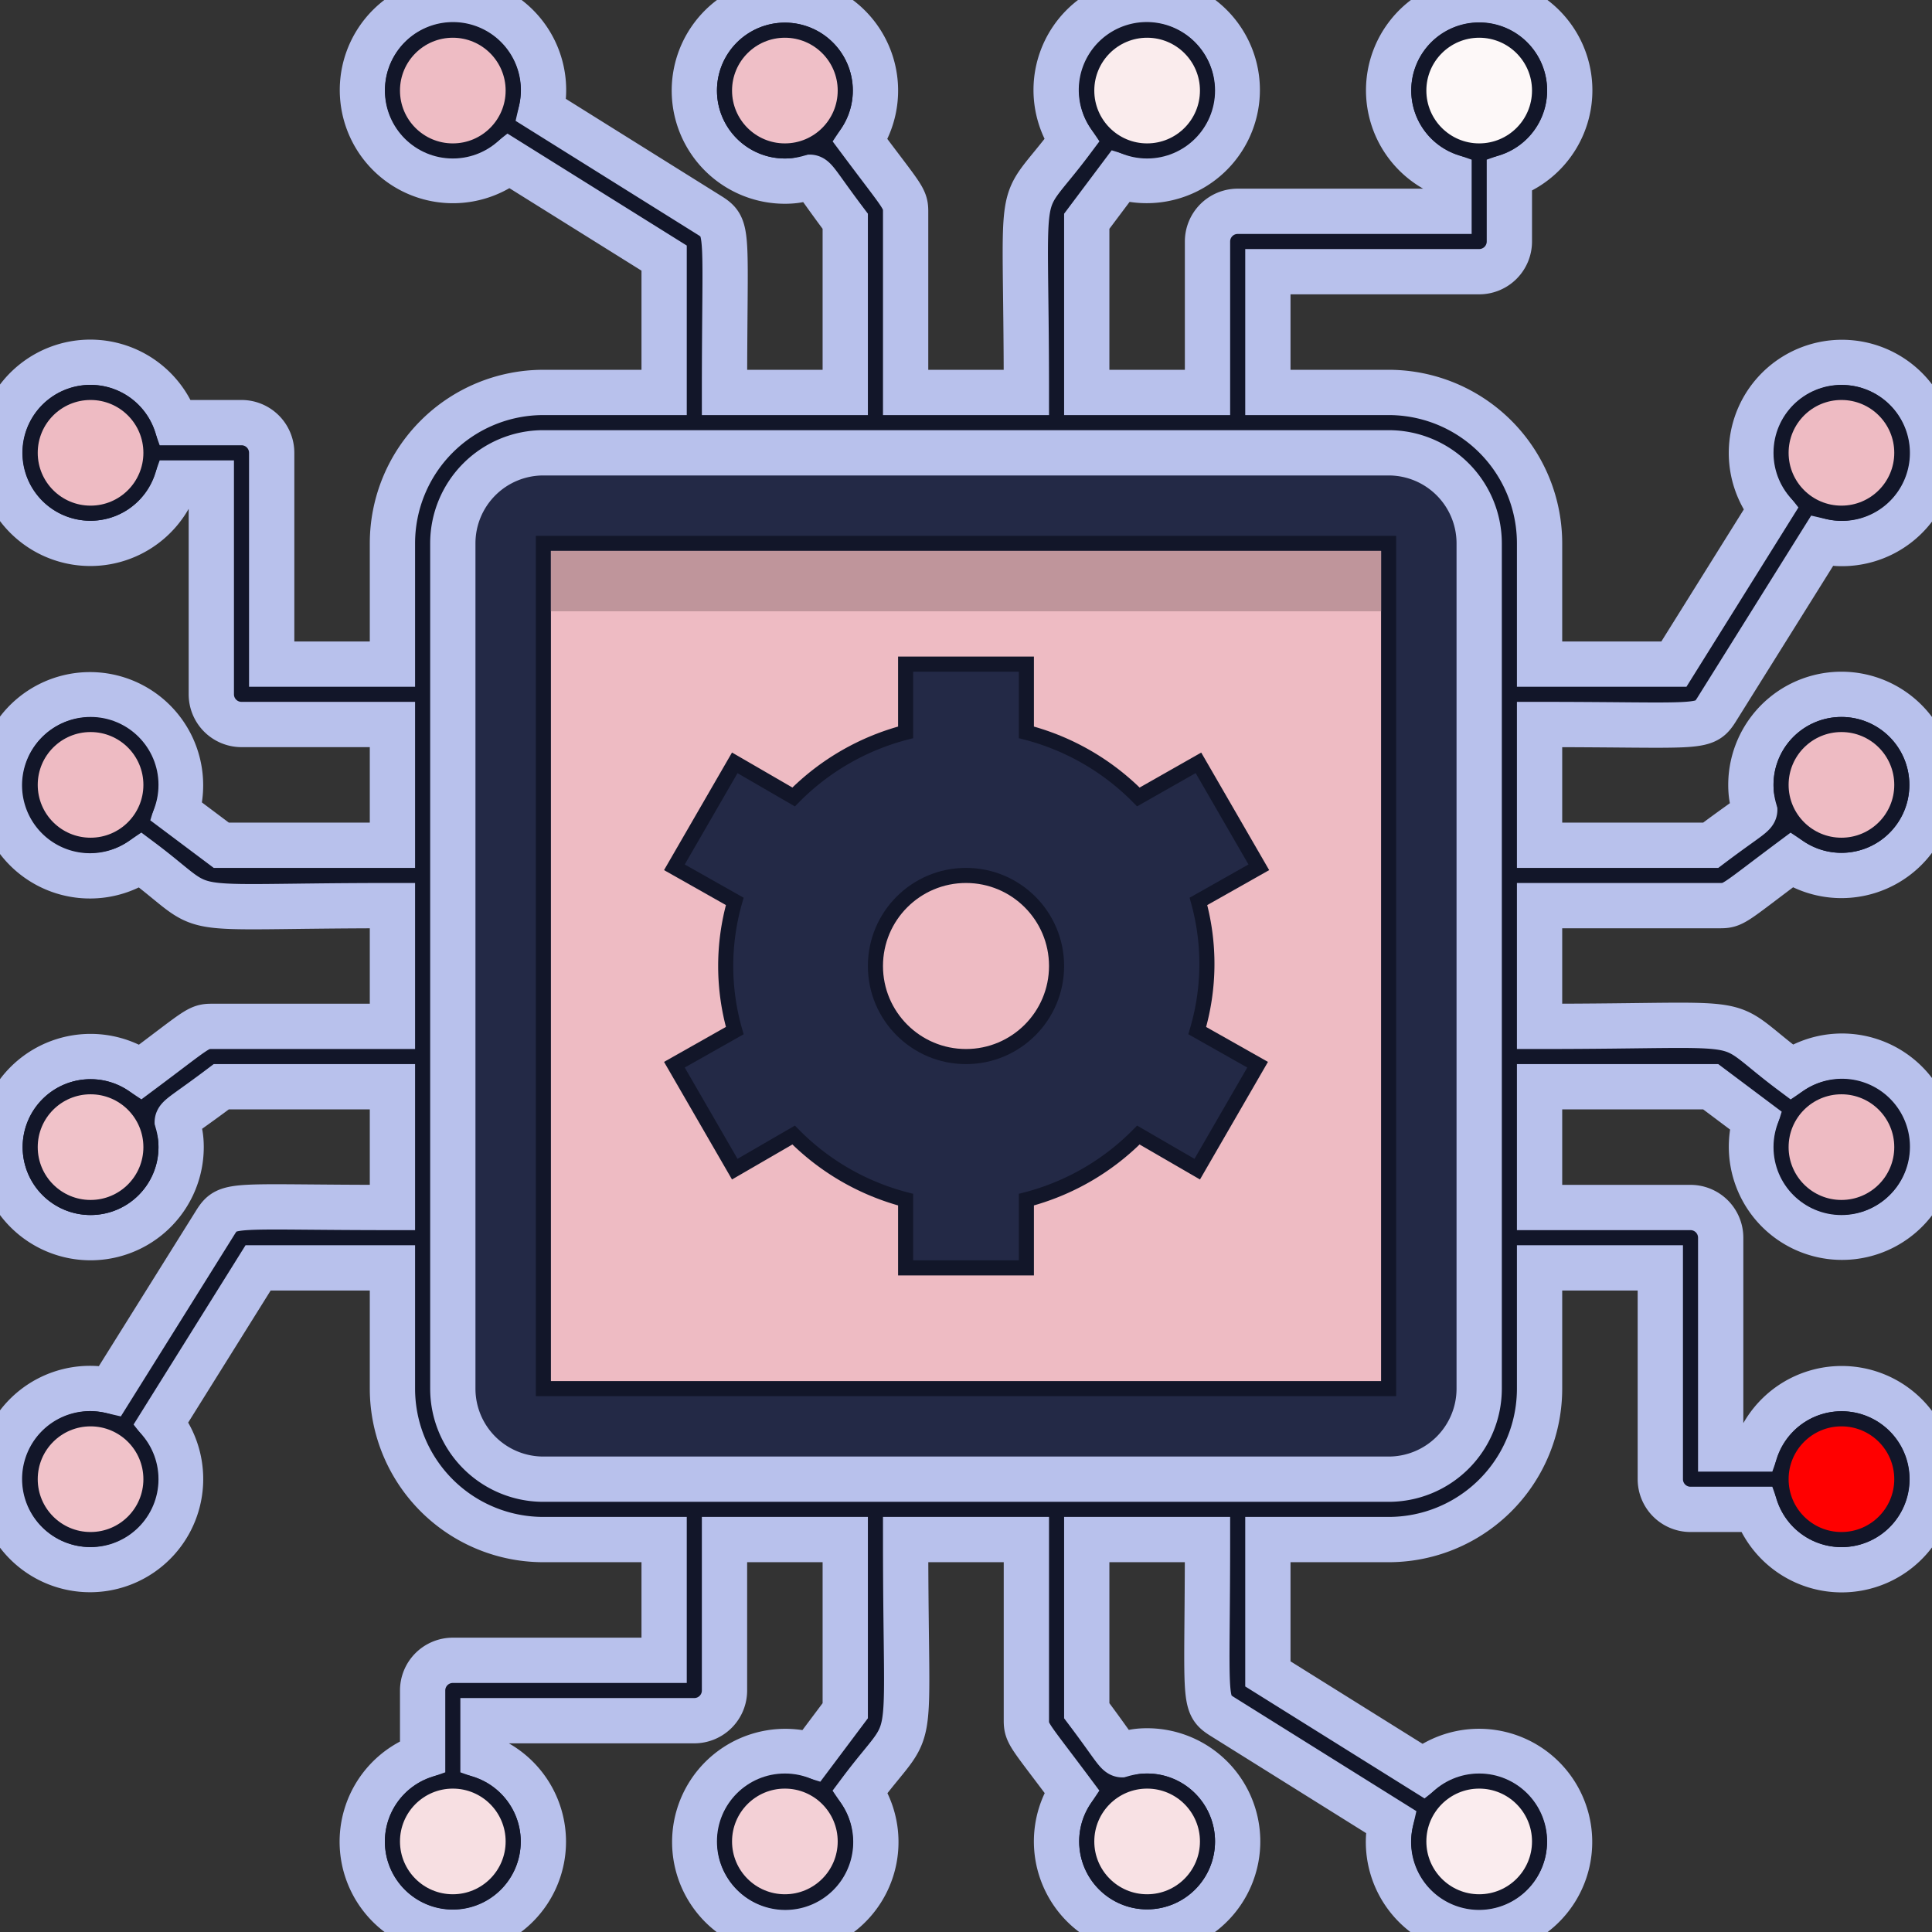 <svg class="svg" xmlns="http://www.w3.org/2000/svg" xmlns:xlink="http://www.w3.org/1999/xlink" viewBox="0 0 64 64" data-v-8764fc43="" width="292"  height="292" ><rect x="0" y="0" width="64" height="64" fill="#333333" stroke="none"/><title data-v-8764fc43="">Technology</title><g id="Technology" data-v-8764fc43=""><rect class="stroke bg-outer" x="14" y="14" width="37" height="36" rx="4" data-v-8764fc43="" stroke="#121629" fill="#232946" stroke-width="0.5px"></rect><rect class="stroke bg-inner" x="18" y="18" width="28" height="28" data-v-8764fc43="" stroke="#121629" fill="#EEBBC3" stroke-width="0.5px"></rect><rect class="bg-inner__line" x="18.25" y="18.25" width="27.5" height="2" data-v-8764fc43="" fill="#BF959B"></rect><path class="stroke gear" d="M39.7,29.86l2-1.13-2-3.46L37.71,26.4A8.06,8.06,0,0,0,34,24.26V22H30v2.26a8.06,8.06,0,0,0-3.71,2.14l-1.95-1.13-2,3.46,2,1.13a7.78,7.78,0,0,0,0,4.28l-2,1.13,2,3.46,1.95-1.13A8.06,8.06,0,0,0,30,39.74V42h4V39.74a8.06,8.06,0,0,0,3.71-2.14l1.95,1.13,2-3.46-2-1.13A7.78,7.78,0,0,0,39.7,29.86Z" data-v-8764fc43="" stroke="#121629" fill="#232946" stroke-width="0.5px"></path><circle class="stroke bg-inner" cx="32" cy="32" r="3" data-v-8764fc43="" stroke="#121629" fill="#EEBBC3" stroke-width="0.5px"></circle><path class="outside-path" d="M57,30c.44,0,.49-.12,2.34-1.5A3,3,0,1,0,58,26c0,1.28.74.44-1.33,2H51V24c5.27,0,5.44.17,5.85-.47l3.5-5.6a3,3,0,1,0-1.69-1.07L55.45,22H51V18a5,5,0,0,0-5-5H42V9h7a1,1,0,0,0,1-1V5.82a3,3,0,1,0-2,0V7H41a1,1,0,0,0-1,1v5H36V7.33l1.11-1.48A3,3,0,1,0,35.5,4.66C33.6,7.2,34,5.43,34,13H30V7c0-.44-.12-.49-1.5-2.34A3,3,0,1,0,26,6c1.28,0,.44-.74,2,1.33V13H24c0-5.27.17-5.44-.47-5.85l-5.6-3.5a3,3,0,1,0-1.07,1.69L22,8.55V13H18a5,5,0,0,0-5,5v4H9V15a1,1,0,0,0-1-1H5.82a3,3,0,1,0,0,2H7v7a1,1,0,0,0,1,1h5v4H7.33L5.85,26.89A3,3,0,1,0,4.66,28.5C7.2,30.4,5.43,30,13,30v4H7c-.44,0-.49.12-2.34,1.5A3,3,0,1,0,6,38c0-1.28-.74-.44,1.33-2H13v4c-5.27,0-5.44-.17-5.85.47l-3.5,5.6a3,3,0,1,0,1.69,1.07L8.55,42H13v4a5,5,0,0,0,5,5h4v4H15a1,1,0,0,0-1,1v2.18a3,3,0,1,0,2,0V57h7a1,1,0,0,0,1-1V51h4v5.67l-1.11,1.48a3,3,0,1,0,1.61,1.19C30.4,56.8,30,58.57,30,51h4v6c0,.44.12.49,1.5,2.34A3,3,0,1,0,38,58c-1.28,0-.44.74-2-1.33V51h4c0,5.27-.17,5.44.47,5.85l5.6,3.5a3,3,0,1,0,1.07-1.69L42,55.45V51h4a5,5,0,0,0,5-5V42h4v7a1,1,0,0,0,1,1h2.18a3,3,0,1,0,0-2H57V41a1,1,0,0,0-1-1H51V36h5.67l1.48,1.11a3,3,0,1,0,1.19-1.61C56.8,33.6,58.57,34,51,34V30Zm4-5a1,1,0,0,1,0,2A1,1,0,0,1,61,25Zm0-11a1,1,0,0,1,0,2A1,1,0,0,1,61,14ZM49,2a1,1,0,0,1,0,2A1,1,0,0,1,49,2ZM38,2a1,1,0,0,1,0,2A1,1,0,0,1,38,2ZM25,3a1,1,0,0,1,2,0A1,1,0,0,1,25,3ZM15,4a1,1,0,0,1,0-2A1,1,0,0,1,15,4ZM3,16a1,1,0,0,1,0-2A1,1,0,0,1,3,16ZM2,26a1,1,0,0,1,2,0A1,1,0,0,1,2,26ZM3,39a1,1,0,0,1,0-2A1,1,0,0,1,3,39ZM3,50a1,1,0,0,1,0-2A1,1,0,0,1,3,50ZM15,62a1,1,0,0,1,0-2A1,1,0,0,1,15,62Zm11,0a1,1,0,0,1,0-2A1,1,0,0,1,26,62Zm13-1a1,1,0,0,1-2,0A1,1,0,0,1,39,61Zm10-1a1,1,0,0,1,0,2A1,1,0,0,1,49,60ZM61,48a1,1,0,0,1,0,2A1,1,0,0,1,61,48Zm1-10a1,1,0,0,1-2,0A1,1,0,0,1,62,38ZM49,46a3,3,0,0,1-3,3H18a3,3,0,0,1-3-3V18a3,3,0,0,1,3-3H46a3,3,0,0,1,3,3Z" data-v-8764fc43="" stroke="#B8C1EC" fill="#121629" stroke-width="1.5px"></path><circle class="stroke circle" cx="38" cy="61" r="2" data-v-8764fc43="" stroke="#121629" fill="#F8E1E4" stroke-width="0.5px"></circle><circle class="stroke circle" cx="49" cy="61" r="2" data-v-8764fc43="" stroke="#121629" fill="#FAECEE" stroke-width="0.5px"></circle><circle class="stroke circle" cx="26" cy="61" r="2" data-v-8764fc43="" stroke="#121629" fill="#F3D0D6" stroke-width="0.5px"></circle><circle class="stroke circle" cx="15" cy="61" r="2" data-v-8764fc43="" stroke="#121629" fill="#F7DFE2" stroke-width="0.5px"></circle><circle class="stroke circle" cx="26" cy="3" r="2" data-v-8764fc43="" stroke="#121629" fill="#EFBFC7" stroke-width="0.5px"></circle><circle class="stroke circle" cx="15" cy="3" r="2" data-v-8764fc43="" stroke="#121629" fill="#EEBCC4" stroke-width="0.5px"></circle><circle class="stroke circle" cx="38" cy="3" r="2" data-v-8764fc43="" stroke="#121629" fill="#FAECED" stroke-width="0.5px"></circle><circle class="stroke circle" cx="49" cy="3" r="2" data-v-8764fc43="" stroke="#121629" fill="#FDF8F8" stroke-width="0.5px"></circle><circle class="stroke circle" cx="3" cy="38" r="2" data-v-8764fc43="" stroke="#121629" fill="#F0C2C9" stroke-width="0.5px"></circle><circle class="stroke circle" cx="3" cy="49" r="2" data-v-8764fc43="" stroke="#121629" fill="#F0C2C9" stroke-width="0.5px"></circle><circle class="stroke circle" cx="3" cy="26" r="2" data-v-8764fc43="" stroke="#121629" fill="#EEBBC3" stroke-width="0.5px"></circle><circle class="stroke circle" cx="3" cy="15" r="2" data-v-8764fc43="" stroke="#121629" fill="#EEBBC3" stroke-width="0.5px"></circle><circle class="stroke circle" cx="61" cy="26" r="2" data-v-8764fc43="" stroke="#121629" fill="#EEBBC3" stroke-width="0.5px"></circle><circle class="stroke circle" cx="61" cy="15" r="2" data-v-8764fc43="" stroke="#121629" fill="#EEBBC3" stroke-width="0.5px"></circle><circle class="stroke circle" cx="61" cy="38" r="2" data-v-8764fc43="" stroke="#121629" fill="#EEBBC3" stroke-width="0.5px"></circle><circle class="stroke circle" cx="61" cy="49" r="2" data-v-8764fc43="" stroke="#121629" fill="#FF0000" stroke-width="0.5px"></circle></g></svg>